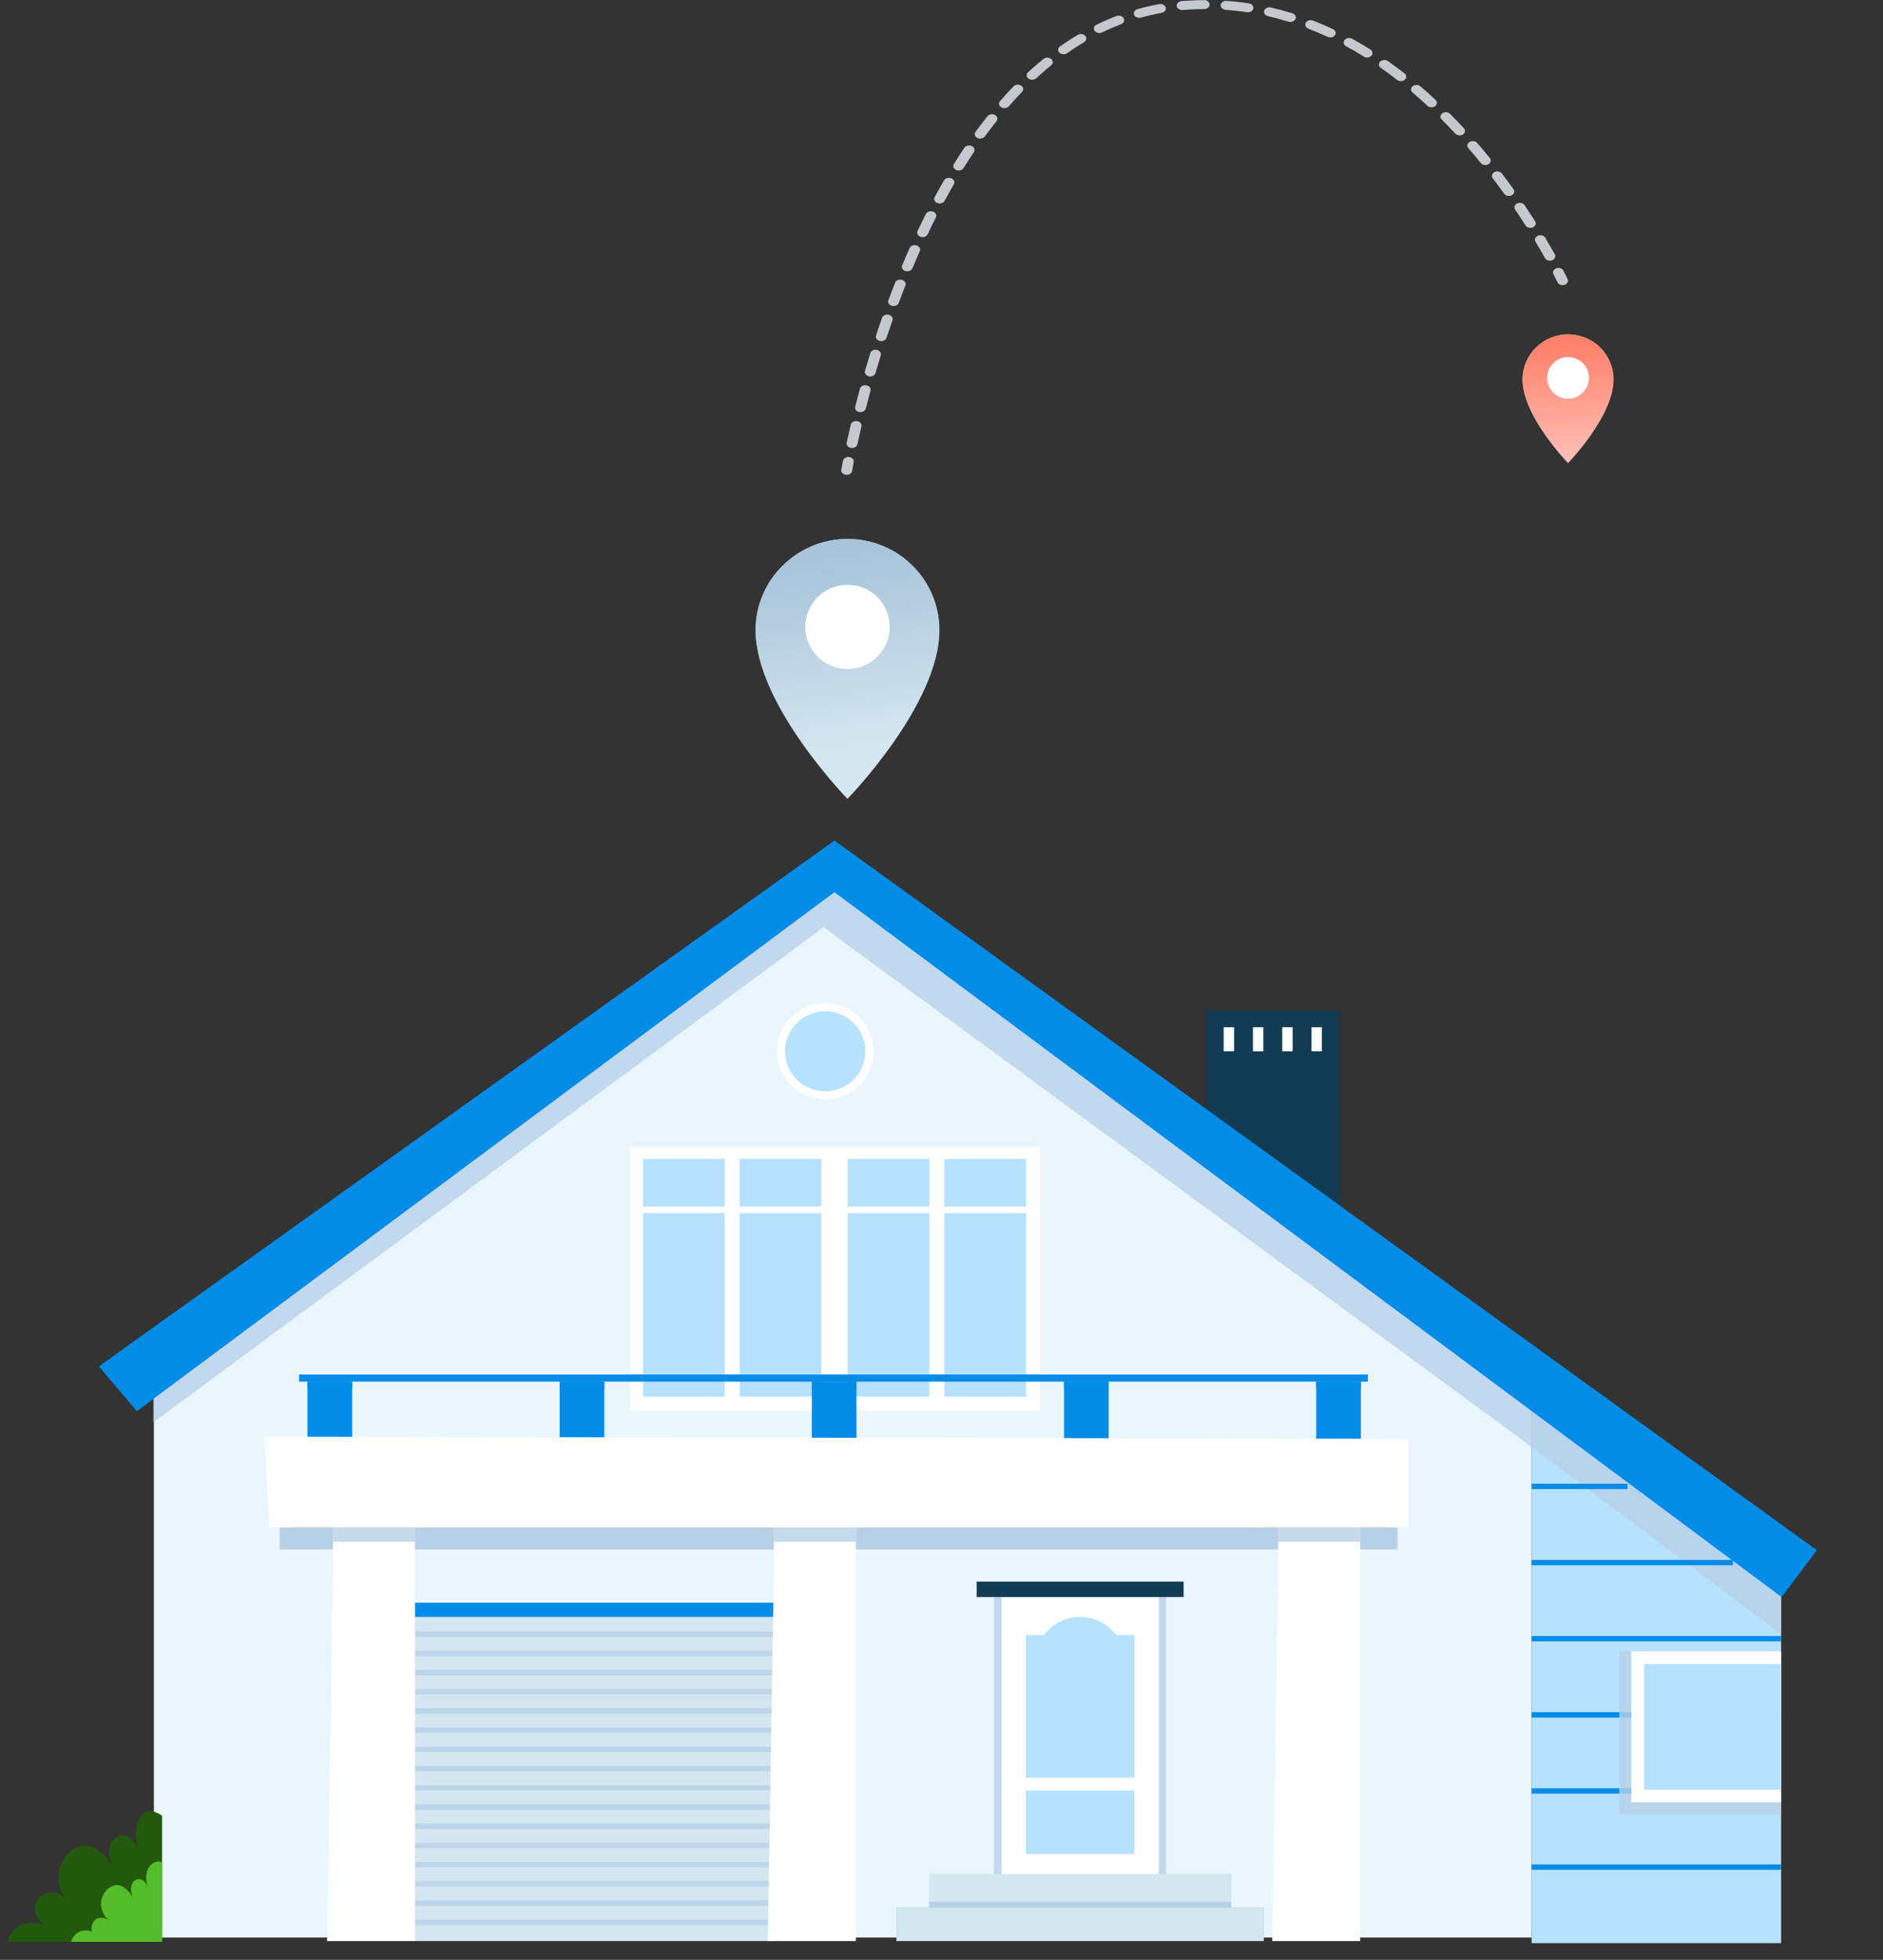 <svg xmlns="http://www.w3.org/2000/svg" width="124" height="129" viewBox="0 0 124 129" fill="none">
<rect x="0" y="0" width="124" height="129" fill="#333333" stroke="none"/>
<g clip-path="url(#clip0_9190_35834)">
<path d="M103.258 22.009C101.609 22.009 100.261 23.345 100.261 24.981C100.261 27.407 103.258 30.48 103.258 30.48C103.258 30.48 106.256 27.41 106.256 24.981C106.256 23.345 104.925 22.009 103.258 22.009Z" fill="#FFBFB8"/>
<path d="M103.258 22.009C101.609 22.009 100.261 23.345 100.261 24.981C100.261 27.407 103.258 30.48 103.258 30.48C103.258 30.48 106.256 27.41 106.256 24.981C106.256 23.345 104.925 22.009 103.258 22.009Z" fill="url(#paint0_linear_9190_35834)"/>
<path d="M103.258 26.243C104.018 26.243 104.634 25.629 104.634 24.873C104.634 24.116 104.018 23.503 103.258 23.503C102.499 23.503 101.883 24.116 101.883 24.873C101.883 25.629 102.499 26.243 103.258 26.243Z" fill="white"/>
<path d="M55.808 35.476C52.479 35.476 49.755 38.178 49.755 41.477C49.755 46.379 55.808 52.583 55.808 52.583C55.808 52.583 61.861 46.379 61.861 41.477C61.861 38.175 59.172 35.476 55.808 35.476Z" fill="#D4E6F0"/>
<path d="M55.808 35.476C52.479 35.476 49.755 38.178 49.755 41.477C49.755 46.379 55.808 52.583 55.808 52.583C55.808 52.583 61.861 46.379 61.861 41.477C61.861 38.175 59.172 35.476 55.808 35.476Z" fill="url(#paint1_linear_9190_35834)"/>
<path d="M55.808 44.031C57.344 44.031 58.589 42.791 58.589 41.261C58.589 39.732 57.344 38.492 55.808 38.492C54.272 38.492 53.027 39.732 53.027 41.261C53.027 42.791 54.272 44.031 55.808 44.031Z" fill="white"/>
<path d="M55.754 31.252C55.754 31.252 55.72 31.252 55.707 31.252C55.51 31.229 55.375 31.08 55.402 30.918C55.402 30.908 55.436 30.706 55.51 30.328C55.541 30.166 55.724 30.058 55.92 30.082C56.117 30.109 56.249 30.257 56.218 30.419C56.147 30.787 56.113 30.992 56.113 30.996C56.09 31.144 55.937 31.252 55.761 31.252H55.754Z" fill="#C5C8CD"/>
<path d="M56.106 29.488C56.086 29.488 56.066 29.488 56.042 29.485C55.849 29.454 55.72 29.302 55.754 29.14C55.839 28.753 55.93 28.355 56.025 27.953C56.062 27.794 56.252 27.69 56.445 27.72C56.638 27.751 56.763 27.906 56.726 28.068C56.631 28.466 56.543 28.86 56.459 29.245C56.428 29.387 56.276 29.488 56.106 29.488ZM56.665 27.127C56.641 27.127 56.614 27.127 56.591 27.12C56.398 27.086 56.276 26.931 56.316 26.769C56.418 26.378 56.523 25.983 56.628 25.588C56.672 25.43 56.861 25.328 57.055 25.366C57.248 25.403 57.366 25.561 57.326 25.72C57.221 26.108 57.116 26.502 57.014 26.89C56.98 27.029 56.831 27.123 56.665 27.123V27.127ZM57.309 24.779C57.282 24.779 57.251 24.779 57.224 24.772C57.031 24.735 56.916 24.573 56.96 24.414C57.075 24.023 57.194 23.628 57.312 23.244C57.359 23.085 57.556 22.991 57.746 23.031C57.935 23.072 58.05 23.233 58.003 23.389C57.884 23.773 57.766 24.165 57.651 24.552C57.61 24.687 57.464 24.779 57.305 24.779H57.309ZM58.033 22.451C58.003 22.451 57.969 22.451 57.939 22.441C57.749 22.397 57.637 22.235 57.688 22.08C57.817 21.692 57.949 21.3 58.084 20.919C58.139 20.764 58.338 20.673 58.528 20.717C58.718 20.761 58.826 20.926 58.772 21.081C58.64 21.459 58.508 21.847 58.379 22.235C58.335 22.366 58.193 22.451 58.033 22.451ZM58.843 20.143C58.809 20.143 58.772 20.14 58.738 20.13C58.548 20.083 58.443 19.917 58.501 19.762C58.643 19.378 58.792 18.99 58.941 18.612C59.002 18.456 59.205 18.372 59.392 18.423C59.578 18.473 59.683 18.639 59.622 18.794C59.473 19.168 59.327 19.553 59.185 19.934C59.138 20.062 58.995 20.143 58.843 20.143ZM59.747 17.859C59.71 17.859 59.669 17.853 59.629 17.843C59.443 17.789 59.344 17.62 59.409 17.468C59.568 17.084 59.734 16.702 59.9 16.331C59.968 16.179 60.174 16.099 60.357 16.156C60.543 16.213 60.638 16.382 60.57 16.534C60.408 16.901 60.242 17.279 60.083 17.66C60.032 17.782 59.893 17.859 59.744 17.859H59.747ZM102.063 17.158C101.927 17.158 101.799 17.094 101.738 16.986C101.541 16.631 101.331 16.267 101.118 15.906C101.03 15.761 101.104 15.582 101.28 15.511C101.456 15.441 101.673 15.501 101.758 15.646C101.975 16.014 102.188 16.382 102.388 16.739C102.469 16.888 102.391 17.063 102.212 17.131C102.164 17.148 102.114 17.158 102.063 17.158ZM60.753 15.606C60.709 15.606 60.665 15.599 60.625 15.586C60.442 15.525 60.35 15.356 60.421 15.204C60.601 14.827 60.784 14.452 60.97 14.088C61.045 13.936 61.255 13.865 61.438 13.929C61.62 13.993 61.705 14.165 61.631 14.314C61.448 14.675 61.265 15.046 61.089 15.42C61.035 15.535 60.899 15.609 60.757 15.609L60.753 15.606ZM100.779 15.002C100.65 15.002 100.525 14.945 100.461 14.844C100.237 14.489 100.007 14.135 99.773 13.791C99.678 13.649 99.739 13.47 99.912 13.389C100.085 13.309 100.301 13.363 100.396 13.504C100.63 13.852 100.864 14.213 101.091 14.57C101.182 14.715 101.114 14.894 100.942 14.968C100.887 14.992 100.833 15.002 100.776 15.002H100.779ZM61.874 13.393C61.827 13.393 61.776 13.386 61.729 13.366C61.549 13.298 61.468 13.126 61.549 12.975C61.749 12.604 61.959 12.232 62.166 11.875C62.25 11.726 62.464 11.666 62.643 11.736C62.823 11.807 62.897 11.983 62.813 12.131C62.609 12.485 62.403 12.85 62.206 13.217C62.145 13.329 62.017 13.393 61.881 13.393H61.874ZM99.363 12.9C99.241 12.9 99.123 12.85 99.055 12.755C98.808 12.411 98.557 12.07 98.303 11.736C98.198 11.598 98.249 11.416 98.415 11.328C98.581 11.241 98.801 11.284 98.906 11.423C99.163 11.76 99.421 12.108 99.668 12.455C99.77 12.597 99.712 12.775 99.543 12.86C99.485 12.887 99.424 12.9 99.36 12.9H99.363ZM63.135 11.224C63.08 11.224 63.023 11.214 62.972 11.19C62.796 11.116 62.728 10.937 62.816 10.792C63.043 10.428 63.273 10.07 63.507 9.726C63.602 9.584 63.819 9.534 63.991 9.611C64.164 9.689 64.225 9.871 64.13 10.013C63.903 10.353 63.673 10.708 63.45 11.065C63.385 11.166 63.26 11.224 63.131 11.224H63.135ZM97.815 10.866C97.7 10.866 97.588 10.819 97.517 10.735C97.25 10.404 96.972 10.073 96.698 9.753C96.582 9.621 96.62 9.436 96.779 9.341C96.938 9.247 97.162 9.277 97.277 9.409C97.558 9.733 97.839 10.067 98.11 10.404C98.218 10.539 98.174 10.721 98.012 10.812C97.951 10.846 97.883 10.863 97.812 10.863L97.815 10.866ZM64.547 9.125C64.483 9.125 64.422 9.112 64.364 9.082C64.195 8.997 64.141 8.815 64.242 8.677C64.499 8.326 64.76 7.982 65.025 7.651C65.133 7.516 65.353 7.476 65.519 7.567C65.685 7.658 65.729 7.84 65.621 7.975C65.363 8.299 65.106 8.636 64.855 8.98C64.787 9.071 64.669 9.122 64.55 9.122L64.547 9.125ZM96.122 8.913C96.013 8.913 95.908 8.872 95.837 8.798C95.543 8.481 95.241 8.167 94.94 7.867C94.814 7.742 94.835 7.557 94.987 7.452C95.139 7.348 95.363 7.368 95.488 7.493C95.793 7.8 96.101 8.117 96.399 8.441C96.518 8.569 96.491 8.754 96.332 8.856C96.267 8.896 96.189 8.916 96.115 8.916L96.122 8.913ZM66.146 7.122C66.075 7.122 66 7.105 65.936 7.064C65.776 6.97 65.739 6.784 65.854 6.653C66.146 6.319 66.444 5.995 66.745 5.684C66.867 5.556 67.094 5.536 67.246 5.637C67.399 5.738 67.426 5.924 67.301 6.052C67.009 6.352 66.718 6.669 66.43 6.997C66.359 7.078 66.251 7.118 66.139 7.118L66.146 7.122ZM94.269 7.061C94.171 7.061 94.073 7.027 94.001 6.963C93.68 6.663 93.348 6.369 93.022 6.093C92.884 5.975 92.887 5.789 93.029 5.674C93.171 5.56 93.398 5.563 93.534 5.681C93.869 5.964 94.205 6.265 94.533 6.572C94.665 6.693 94.652 6.879 94.503 6.99C94.435 7.041 94.35 7.064 94.266 7.064L94.269 7.061ZM92.243 5.337C92.155 5.337 92.067 5.31 92 5.256C91.647 4.983 91.285 4.716 90.929 4.467C90.78 4.362 90.76 4.176 90.889 4.052C91.017 3.927 91.241 3.913 91.393 4.018C91.759 4.274 92.128 4.548 92.491 4.828C92.633 4.939 92.643 5.124 92.508 5.246C92.436 5.307 92.342 5.34 92.247 5.34L92.243 5.337ZM67.965 5.249C67.88 5.249 67.795 5.226 67.727 5.175C67.582 5.067 67.568 4.878 67.7 4.757C68.032 4.45 68.378 4.153 68.72 3.876C68.862 3.761 69.086 3.765 69.225 3.88C69.363 3.994 69.36 4.183 69.221 4.298C68.889 4.568 68.557 4.855 68.236 5.151C68.164 5.215 68.066 5.249 67.968 5.249H67.965ZM90.025 3.785C89.95 3.785 89.876 3.765 89.811 3.724C89.425 3.485 89.032 3.255 88.643 3.043C88.477 2.952 88.433 2.77 88.541 2.635C88.65 2.5 88.873 2.463 89.036 2.55C89.439 2.77 89.842 3.006 90.238 3.255C90.394 3.353 90.428 3.539 90.309 3.67C90.238 3.748 90.133 3.788 90.025 3.788V3.785ZM70.037 3.573C69.936 3.573 69.834 3.539 69.766 3.468C69.638 3.343 69.658 3.158 69.807 3.053C70.19 2.787 70.579 2.53 70.972 2.297C71.132 2.203 71.355 2.233 71.47 2.365C71.585 2.496 71.548 2.682 71.389 2.776C71.013 2.999 70.637 3.242 70.271 3.502C70.203 3.549 70.122 3.573 70.041 3.573H70.037ZM87.6 2.466C87.539 2.466 87.478 2.453 87.424 2.429C87.007 2.233 86.58 2.051 86.16 1.886C85.981 1.815 85.906 1.64 85.991 1.494C86.076 1.346 86.289 1.285 86.465 1.353C86.902 1.525 87.346 1.714 87.776 1.916C87.949 1.997 88.01 2.176 87.911 2.318C87.847 2.412 87.725 2.466 87.6 2.466ZM72.391 2.176C72.27 2.176 72.151 2.125 72.083 2.031C71.982 1.889 72.039 1.71 72.209 1.626C72.639 1.417 73.082 1.225 73.523 1.056C73.702 0.988 73.916 1.053 73.997 1.201C74.078 1.349 74.004 1.525 73.824 1.592C73.404 1.754 72.981 1.936 72.571 2.135C72.513 2.162 72.453 2.176 72.388 2.176H72.391ZM84.975 1.447C84.934 1.447 84.89 1.441 84.849 1.427C84.402 1.289 83.948 1.167 83.498 1.063C83.308 1.019 83.196 0.857 83.251 0.698C83.305 0.54 83.501 0.449 83.691 0.493C84.162 0.601 84.636 0.729 85.1 0.874C85.286 0.931 85.378 1.1 85.31 1.255C85.256 1.373 85.12 1.447 84.975 1.447ZM75.02 1.174C74.871 1.174 74.732 1.096 74.681 0.975C74.617 0.82 74.718 0.654 74.905 0.601C75.376 0.469 75.856 0.358 76.338 0.27C76.531 0.236 76.72 0.334 76.764 0.496C76.808 0.654 76.686 0.813 76.493 0.847C76.039 0.928 75.582 1.036 75.138 1.161C75.101 1.171 75.061 1.177 75.023 1.177L75.02 1.174ZM82.18 0.806C82.16 0.806 82.136 0.806 82.116 0.803C81.652 0.732 81.181 0.681 80.714 0.648C80.517 0.634 80.372 0.489 80.388 0.327C80.405 0.165 80.578 0.044 80.775 0.057C81.266 0.091 81.76 0.148 82.245 0.223C82.438 0.253 82.566 0.405 82.532 0.567C82.502 0.708 82.35 0.81 82.18 0.81V0.806ZM77.845 0.661C77.665 0.661 77.509 0.55 77.489 0.398C77.469 0.236 77.611 0.091 77.808 0.074C77.96 0.061 78.109 0.051 78.261 0.041C78.607 0.02 78.952 0.01 79.294 0.007C79.494 0.003 79.653 0.138 79.653 0.3C79.653 0.462 79.494 0.597 79.298 0.597C78.973 0.597 78.641 0.611 78.312 0.628C78.17 0.634 78.028 0.648 77.885 0.658C77.872 0.658 77.862 0.658 77.848 0.658L77.845 0.661Z" fill="#C5C8CD"/>
<path d="M102.899 18.77C102.754 18.77 102.618 18.699 102.564 18.581C102.564 18.581 102.473 18.386 102.3 18.045C102.222 17.893 102.31 17.721 102.49 17.657C102.673 17.593 102.883 17.664 102.957 17.816C103.137 18.166 103.228 18.362 103.231 18.372C103.303 18.524 103.208 18.696 103.025 18.753C102.984 18.767 102.94 18.774 102.896 18.774L102.899 18.77Z" fill="#C5C8CD"/>
<g clip-path="url(#clip1_9190_35834)">
<path d="M88.203 79.493V66.529H79.434V73.162L88.203 79.493Z" fill="#133B53"/>
<path d="M88.203 79.493V66.529H79.434V73.162L88.203 79.493Z" fill="#133B53"/>
<path d="M79.434 72.743V73.162L88.203 79.494V72.743H79.434Z" fill="#133B53"/>
<path d="M81.266 67.615H80.582V69.198H81.266V67.615Z" fill="white"/>
<path d="M83.193 67.615H82.509V69.198H83.193V67.615Z" fill="white"/>
<path d="M85.124 67.615H84.439V69.198H85.124V67.615Z" fill="white"/>
<path d="M87.051 67.615H86.367V69.198H87.051V67.615Z" fill="white"/>
<path d="M117.291 127.9H100.86V91.466L117.291 101.762V127.9Z" fill="#B6E2FF"/>
<path opacity="0.8" d="M117.291 107.558L100.86 95.234V91.466L117.291 101.762V107.558Z" fill="#B8D0E7"/>
<path d="M100.86 127.532H10.136V88.757L54.741 56.334L100.86 88.757V127.532Z" fill="#E9F6FF"/>
<path d="M92.034 100.534H18.415V101.988H92.034V100.534Z" fill="#B8D0E7"/>
<path opacity="0.8" d="M54.951 55.771L10.099 89.125V93.615L54.233 61.037L100.86 95.234V90.319L54.951 55.771Z" fill="#B8D0E7"/>
<path d="M54.952 55.326L6.512 89.931L9.009 92.886L54.952 58.723L117.322 105.119L119.649 102.035L54.952 55.326Z" fill="#008CE7"/>
<path d="M107.177 97.663H100.86V98.014H107.177V97.663Z" fill="#008CE7"/>
<path d="M114.114 102.676H100.86V103.027H114.114V102.676Z" fill="#008CE7"/>
<path d="M117.288 107.686H100.86V108.037H117.288V107.686Z" fill="#008CE7"/>
<path d="M117.288 112.699H100.86V113.05H117.288V112.699Z" fill="#008CE7"/>
<path d="M117.288 117.709H100.86V118.06H117.288V117.709Z" fill="#008CE7"/>
<path d="M117.288 122.722H100.86V123.073H117.288V122.722Z" fill="#008CE7"/>
<path d="M27.279 100.393H19.221V100.534H27.279V100.393Z" fill="#F43D4F"/>
<path d="M91.275 100.393H83.217V100.534H91.275V100.393Z" fill="#F43D4F"/>
<path d="M83.217 125.549H59.036V127.758H83.217V125.549Z" fill="#7BBFBA"/>
<path d="M83.217 125.549H59.036V127.758H83.217V125.549Z" fill="#D4E6F0"/>
<path d="M81.083 123.339H61.17V125.549H81.083V123.339Z" fill="#D4E6F0"/>
<path d="M81.083 125.181H61.17V125.552H81.083V125.181Z" fill="#B8D0E7"/>
<path d="M50.982 106.428H27.279V127.762H50.982V106.428Z" fill="#D4E6F0"/>
<g opacity="0.8">
<path d="M50.982 107.382H27.279V107.733H50.982V107.382Z" fill="#B8D0E7"/>
<path d="M50.982 108.648H27.279V108.998H50.982V108.648Z" fill="#B8D0E7"/>
<path d="M50.982 109.913H27.279V110.263H50.982V109.913Z" fill="#B8D0E7"/>
<path d="M50.982 111.178H27.279V111.529H50.982V111.178Z" fill="#B8D0E7"/>
<path d="M50.982 112.439H27.279V112.79H50.982V112.439Z" fill="#B8D0E7"/>
<path d="M50.982 113.704H27.279V114.055H50.982V113.704Z" fill="#B8D0E7"/>
<path d="M50.982 114.969H27.279V115.32H50.982V114.969Z" fill="#B8D0E7"/>
<path d="M50.982 116.235H27.279V116.585H50.982V116.235Z" fill="#B8D0E7"/>
<path d="M50.982 117.5H27.279V117.85H50.982V117.5Z" fill="#B8D0E7"/>
<path d="M50.982 118.765H27.279V119.116H50.982V118.765Z" fill="#B8D0E7"/>
<path d="M50.982 120.026H27.279V120.377H50.982V120.026Z" fill="#B8D0E7"/>
<path d="M50.982 121.291H27.279V121.642H50.982V121.291Z" fill="#B8D0E7"/>
<path d="M50.982 122.557H27.279V122.907H50.982V122.557Z" fill="#B8D0E7"/>
<path d="M50.982 123.822H27.279V124.172H50.982V123.822Z" fill="#B8D0E7"/>
<path d="M50.982 125.087H27.279V125.438H50.982V125.087Z" fill="#B8D0E7"/>
<path d="M50.982 126.352H27.279V126.703H50.982V126.352Z" fill="#B8D0E7"/>
</g>
<path d="M50.982 105.49H27.279V106.428H50.982V105.49Z" fill="#008CE7"/>
<path d="M10.678 127.812H0.5C0.642 127.283 1.011 126.871 1.435 126.682C1.889 126.48 2.393 126.51 2.861 126.662C2.776 126.635 2.661 126.46 2.6 126.385C2.458 126.207 2.339 126.021 2.309 125.775C2.271 125.502 2.343 125.222 2.492 125.006C2.742 124.641 3.179 124.513 3.569 124.56C3.589 124.56 3.609 124.567 3.626 124.571C3.704 124.584 3.779 124.604 3.85 124.638C4.161 124.776 4.439 125.023 4.676 125.289C4.72 125.34 4.764 125.39 4.805 125.448C4.805 125.448 4.145 124.82 3.989 124.345C3.413 122.992 4.629 121.025 6.14 121.582C6.746 121.875 7.244 122.472 7.569 123.174C6.36 121.109 8.365 119.858 9.076 121.713C8.636 120.182 9.293 118.579 10.621 119.48C10.641 119.487 10.658 119.497 10.675 119.507V127.823L10.678 127.812Z" fill="#23590D"/>
<path d="M10.678 127.813H4.683C4.768 127.502 4.985 127.256 5.235 127.148C5.503 127.03 5.801 127.047 6.075 127.138C5.936 126.827 6.126 126.409 6.394 126.288C6.661 126.166 6.963 126.267 7.22 126.419C6.997 126.301 6.831 126.048 6.739 125.768C6.4 124.972 7.115 123.812 8.006 124.139C8.365 124.311 8.656 124.662 8.849 125.077C8.138 123.862 9.317 123.123 9.737 124.216C9.33 123.019 10.116 122.317 10.678 122.587V127.813Z" fill="#55BC2A"/>
<path d="M117.288 108.691H107.415V118.643H117.288V108.691Z" fill="white"/>
<path d="M117.291 109.528H108.268V117.803H117.291V109.528Z" fill="#B6E2FF"/>
<path opacity="0.8" d="M107.415 108.691H106.632V119.463H117.292V118.643H107.415V108.691Z" fill="#B8D0E7"/>
<path d="M55.009 75.503H41.46V92.856H55.009V75.503Z" fill="white"/>
<path d="M47.727 76.285H42.341V91.935H47.727V76.285Z" fill="#B6E2FF"/>
<path d="M54.094 76.285H48.709V91.935H54.094V76.285Z" fill="#B6E2FF"/>
<path d="M68.48 75.503H54.931V92.856H68.48V75.503Z" fill="white"/>
<path d="M61.2 76.285H55.815V91.935H61.2V76.285Z" fill="#B6E2FF"/>
<path d="M67.569 76.285H62.183V91.935H67.569V76.285Z" fill="#B6E2FF"/>
<path d="M68.151 79.419H41.975V79.848H68.151V79.419Z" fill="white"/>
<path d="M76.307 105.119H65.949V123.339H76.307V105.119Z" fill="white"/>
<path opacity="0.8" d="M65.451 123.343H65.946V104.687H65.451V123.343Z" fill="#B8D0E7"/>
<path opacity="0.8" d="M76.304 123.343H76.798V104.687H76.304V123.343Z" fill="#B8D0E7"/>
<path d="M74.698 117.857H67.555V122.034H74.698V117.857Z" fill="#B6E2FF"/>
<path d="M74.698 117.007V107.622H73.509C72.967 106.897 72.104 106.424 71.128 106.424C70.153 106.424 69.289 106.897 68.747 107.622H67.555V117.007H74.698Z" fill="#B6E2FF"/>
<path d="M77.943 104.103H64.314V105.119H77.943V104.103Z" fill="#133B53"/>
<path d="M23.191 90.94H20.25V94.938H23.191V90.94Z" fill="#008CE7"/>
<path d="M39.797 90.94H36.857V94.938H39.797V90.94Z" fill="#008CE7"/>
<path d="M73.008 90.94H70.068V94.938H73.008V90.94Z" fill="#008CE7"/>
<path d="M56.401 90.94H53.461V94.938H56.401V90.94Z" fill="#008CE7"/>
<path d="M89.615 90.94H86.675V94.938H89.615V90.94Z" fill="#008CE7"/>
<path d="M23.191 90.94H20.25V91.409H23.191V90.94Z" fill="#008CE7"/>
<path d="M39.797 90.94H36.857V91.409H39.797V90.94Z" fill="#008CE7"/>
<path d="M73.008 90.94H70.068V91.409H73.008V90.94Z" fill="#008CE7"/>
<path d="M56.401 90.94H53.461V91.409H56.401V90.94Z" fill="#008CE7"/>
<path d="M89.615 90.94H86.675V91.409H89.615V90.94Z" fill="#008CE7"/>
<path d="M90.073 90.471H19.698V90.94H90.073V90.471Z" fill="#008CE7"/>
<path d="M21.927 100.534V103.594L21.538 127.762H27.333V103.361V100.534H21.927Z" fill="white"/>
<path opacity="0.8" d="M21.927 100.534V100.639V101.482H27.333V100.632V100.534H21.927Z" fill="#B8D0E7"/>
<path d="M50.955 100.534V103.594L50.565 127.762H56.36V103.361V100.534H50.955Z" fill="white"/>
<path opacity="0.8" d="M50.955 100.534V100.639V101.482H56.36V100.632V100.534H50.955Z" fill="#B8D0E7"/>
<path d="M84.165 100.534V103.594L83.776 127.762H89.571V103.361V100.534H84.165Z" fill="white"/>
<path opacity="0.8" d="M84.165 100.534V100.639V101.482H89.571V100.632V100.534H84.165Z" fill="#B8D0E7"/>
<path d="M92.759 100.534H17.734L17.405 94.563L92.759 94.705V100.534Z" fill="white"/>
<path d="M54.342 72.369C56.1 72.369 57.526 70.949 57.526 69.198C57.526 67.446 56.1 66.026 54.342 66.026C52.583 66.026 51.158 67.446 51.158 69.198C51.158 70.949 52.583 72.369 54.342 72.369Z" fill="white"/>
<path d="M54.342 71.832C55.803 71.832 56.987 70.653 56.987 69.198C56.987 67.743 55.803 66.563 54.342 66.563C52.881 66.563 51.696 67.743 51.696 69.198C51.696 70.653 52.881 71.832 54.342 71.832Z" fill="#B6E2FF"/>
</g>
</g>
<defs>
<linearGradient id="paint0_linear_9190_35834" x1="102.96" y1="22.434" x2="103.256" y2="30.48" gradientUnits="userSpaceOnUse">
<stop stop-color="#FF8069"/>
<stop offset="1" stop-color="#FF8069" stop-opacity="0"/>
</linearGradient>
<linearGradient id="paint1_linear_9190_35834" x1="53.339" y1="36.94" x2="55.789" y2="52.586" gradientUnits="userSpaceOnUse">
<stop stop-color="#A9C3D8"/>
<stop offset="0.789" stop-color="#A9C3D8" stop-opacity="0"/>
</linearGradient>
<clipPath id="clip0_9190_35834">
<rect width="123" height="129" fill="white" transform="translate(0.5)"/>
</clipPath>
<clipPath id="clip1_9190_35834">
<rect width="119.149" height="72.575" fill="white" transform="translate(0.5 55.326)"/>
</clipPath>
</defs>
</svg>
